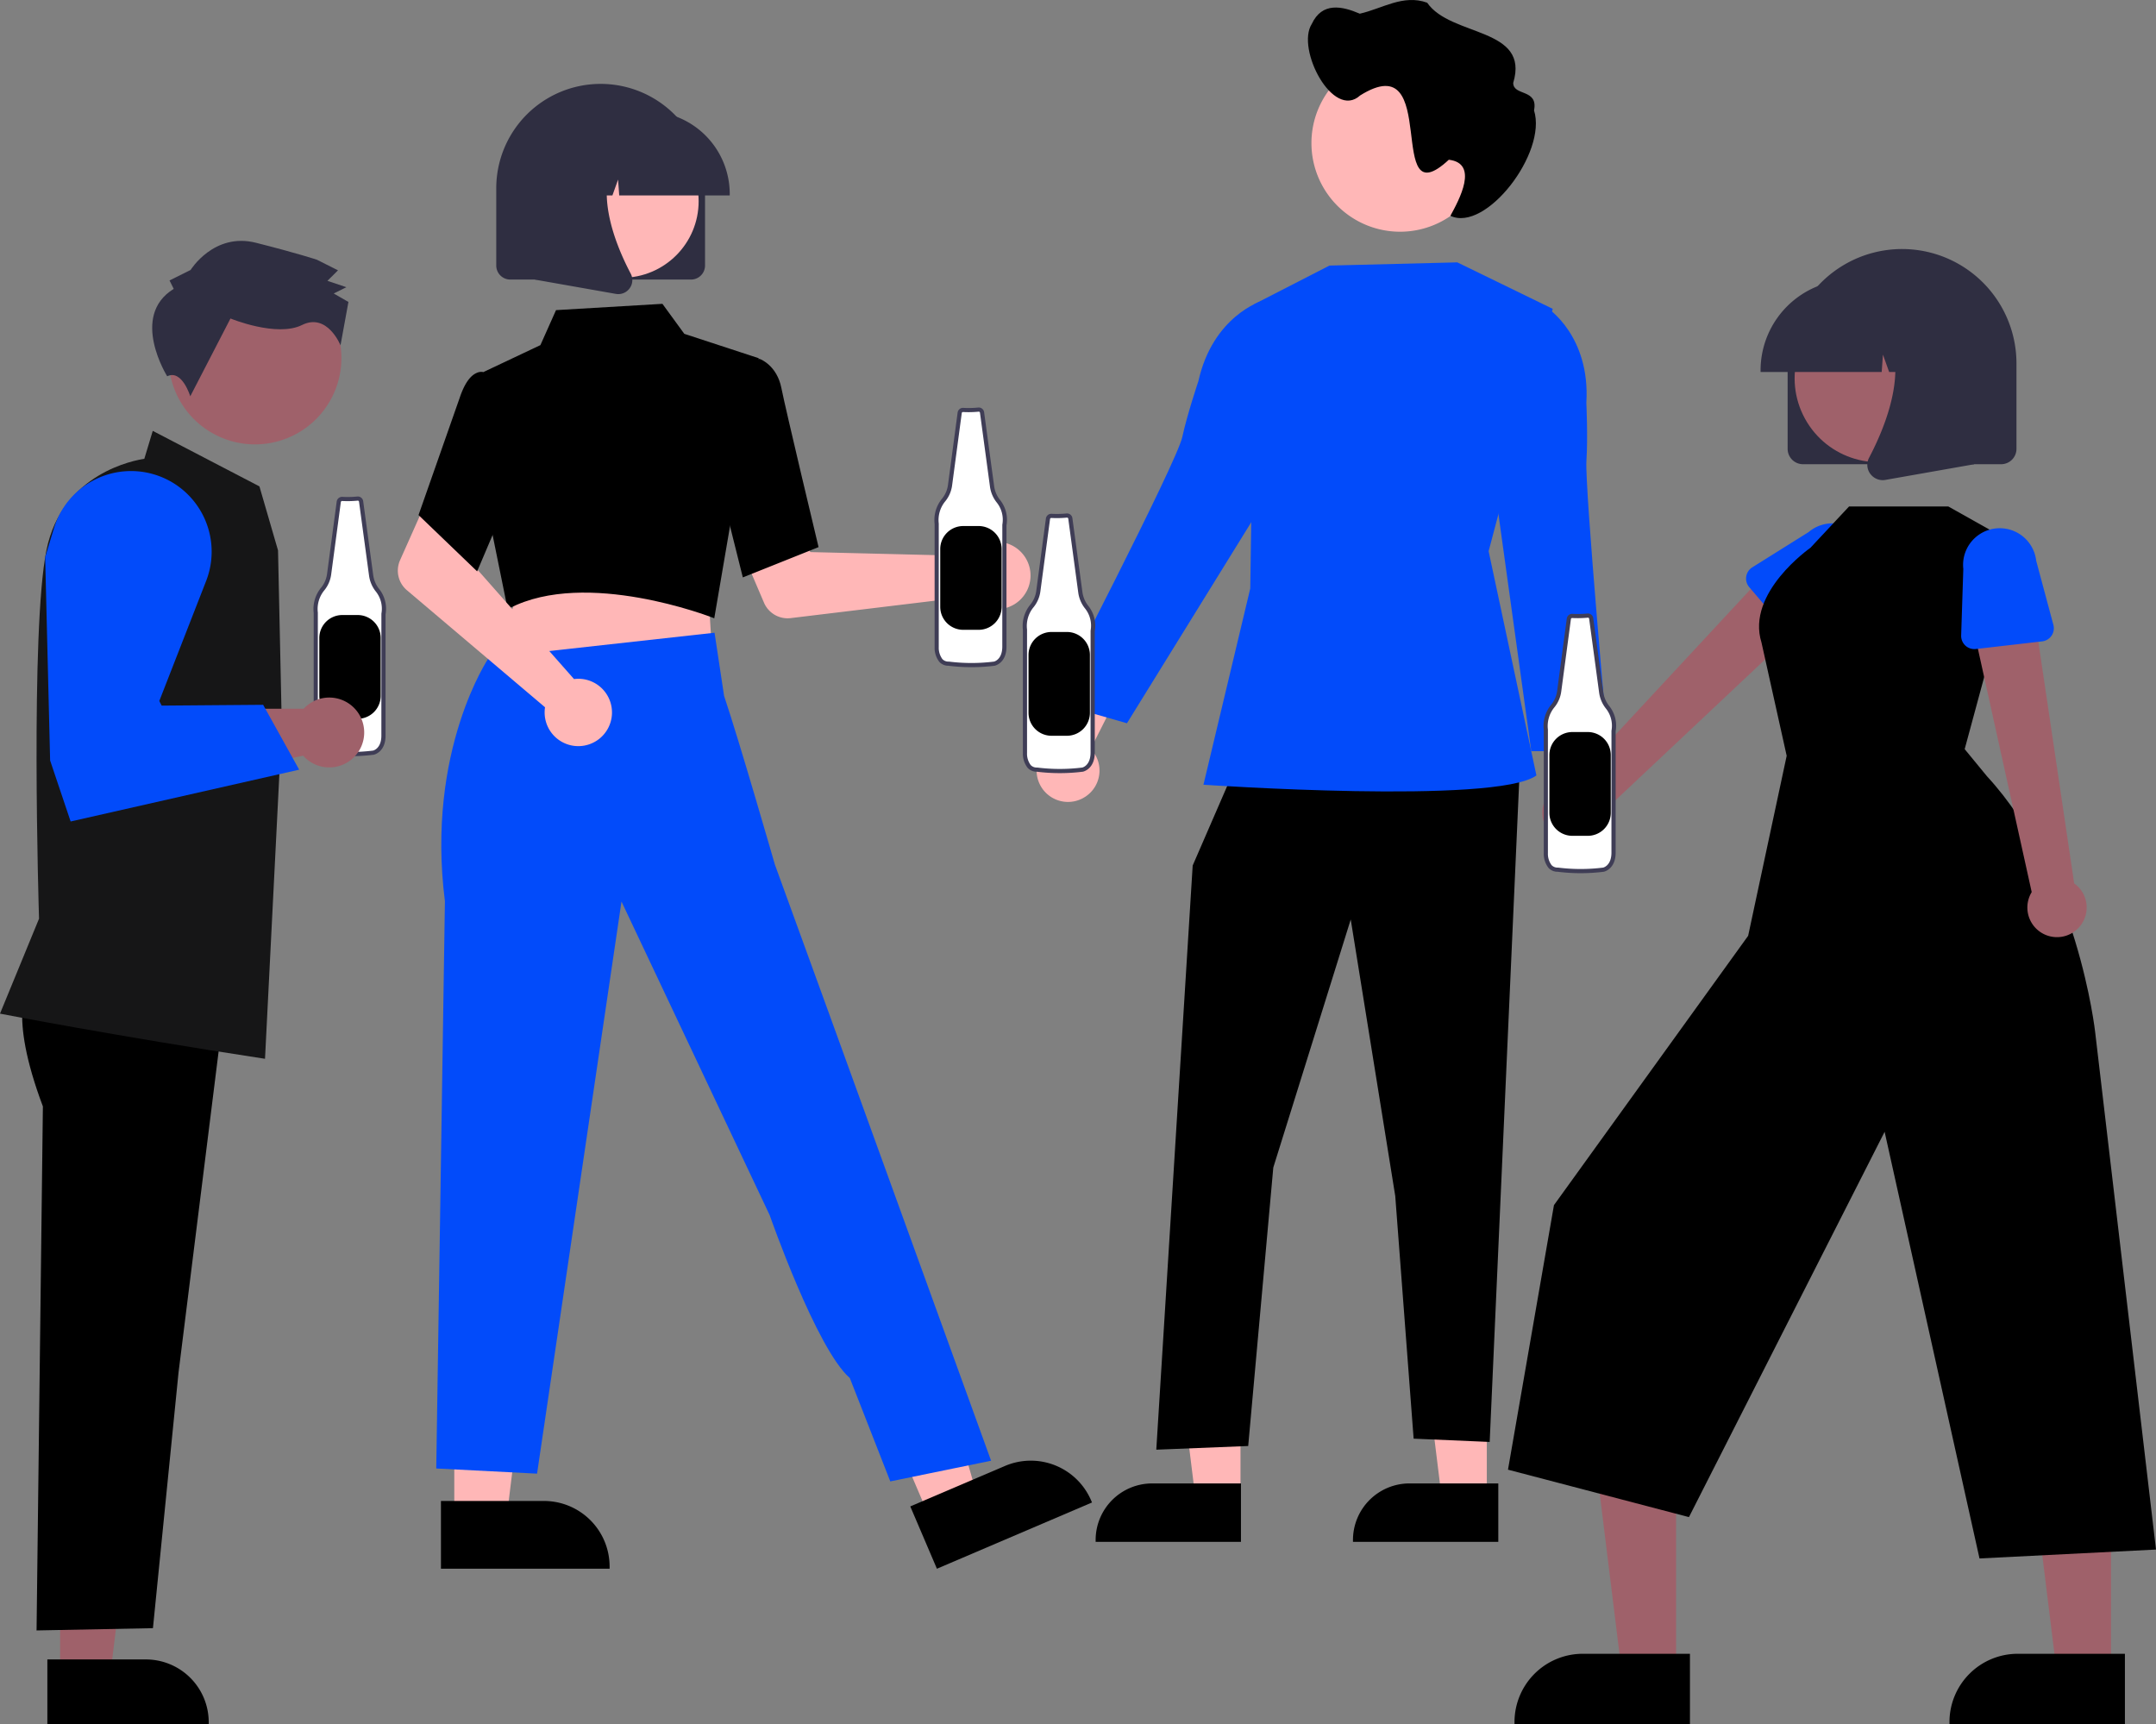 <svg xmlns="http://www.w3.org/2000/svg" width="533.143" height="426.374" viewBox="0 0 533.143 426.374">
  <rect x="0" y="0" width="533.143" height="426.374" fill="#808080" stroke="none"/>
  <g id="Group_37" data-name="Group 37" transform="translate(0 -38.568)">
    <path id="Path_194" data-name="Path 194" d="M351.305,352.959a24.38,24.38,0,0,1-3.754.088.819.819,0,0,0-.9.711l-2.395,17.963a7.292,7.292,0,0,1-1.545,3.559,7.756,7.756,0,0,0-1.746,5.928v30.514s-.154,4.069,2.972,4.069a45.192,45.192,0,0,0,11.268,0s2.5-.474,2.5-4.228V381.516a7.349,7.349,0,0,0-1.545-5.974,7.478,7.478,0,0,1-1.5-3.538l-2.488-18.339a.819.819,0,0,0-.87-.706Z" transform="translate(-262.876 -191.104)" fill="#fff"/>
    <path id="Path_195" data-name="Path 195" d="M349.367,416.463a45.616,45.616,0,0,1-5.659-.352,3.042,3.042,0,0,1-2.253-.923,5.626,5.626,0,0,1-1.2-3.68V381.045a8.3,8.3,0,0,1,1.866-6.289,6.774,6.774,0,0,0,1.43-3.3l2.394-17.96a1.341,1.341,0,0,1,1.468-1.155,23.76,23.76,0,0,0,3.647-.088h.014a1.334,1.334,0,0,1,1.418,1.149l2.488,18.34a6.969,6.969,0,0,0,1.395,3.291,7.844,7.844,0,0,1,1.653,6.336v30c0,4.133-2.893,4.729-2.922,4.734a45.952,45.952,0,0,1-5.741.36Zm-2.078-63.1a.309.309,0,0,0-.32.264l-2.4,17.967a7.812,7.812,0,0,1-1.655,3.814,7.271,7.271,0,0,0-1.635,5.541l0,.063v30.514a4.671,4.671,0,0,0,.912,2.948,2.031,2.031,0,0,0,1.544.605l.064,0a44.729,44.729,0,0,0,11.14,0c.049-.012,2.052-.469,2.052-3.717l.008-30.138a6.823,6.823,0,0,0-1.437-5.555,8.014,8.014,0,0,1-1.61-3.792l-2.488-18.343a.306.306,0,0,0-.318-.261,25,25,0,0,1-3.825.089l-.042,0Z" transform="translate(-262.684 -190.911)" fill="#3f3d56"/>
    <path id="Path_196" data-name="Path 196" d="M114.195,261.989h3.8a5.691,5.691,0,0,1,5.691,5.691v14.281a5.691,5.691,0,0,1-5.691,5.691h-3.8a5.691,5.691,0,0,1-5.691-5.691V267.68a5.691,5.691,0,0,1,5.691-5.691Z" transform="translate(-29.546 -71.34)"/>
    <path id="Path_197" data-name="Path 197" d="M20.431,604.576H32.806l5.887-47.73H20.429Z" transform="translate(-5.563 -151.63)" fill="#9f616a"/>
    <path id="Path_198" data-name="Path 198" d="M249.773,747.425h24.371a15.531,15.531,0,0,1,15.53,15.529v.506h-39.9Z" transform="translate(-238.061 -298.518)"/>
    <path id="Path_199" data-name="Path 199" d="M242.819,518.7s-5.363,6.062,3.517,29.694l-1.564,129.576,28.778-.561,6.326-63.206,11.517-92.236Z" transform="translate(-235.731 -236.237)"/>
    <path id="Path_200" data-name="Path 200" d="M299.213,485.218l-.315-.048c-36.816-5.615-64.6-11-64.874-11.051l-.345-.067,9.651-23.473c-.076-2.453-2.165-71.331,1.834-91.121,3.871-19.157,22.12-22.3,24.2-22.592l2.088-6.919,26.38,13.727,4.6,15.835.935,43.4Z" transform="translate(-233.679 -184.838)" fill="#161617"/>
    <path id="Path_201" data-name="Path 201" d="M320.533,420.57a8.61,8.61,0,0,0-6.326,2.767h-44.34l-16.242,3.457,2.667,20.568,57.776-12.426a8.638,8.638,0,1,0,6.464-14.365Z" transform="translate(-239.11 -209.515)" fill="#9f616a"/>
    <circle id="Ellipse_73" data-name="Ellipse 73" cx="21.37" cy="21.37" r="21.37" transform="translate(34.054 135.585) rotate(-61.337)" fill="#9f616a"/>
    <path id="Path_202" data-name="Path 202" d="M290.718,277.259l-1.036-2.085,5.213-2.59s5.751-9.357,16.157-6.727,15.088,4.2,15.088,4.2l5.2,2.616-2.61,2.6,4.682,1.574-3.128,1.554,3.639,2.092-1.959,10.723s-3.254-8.133-9.509-5.025-17.7-1.607-17.7-1.607l-9.941,19.238s-2.051-6.744-5.707-4.946C289.11,298.876,279.768,284,290.718,277.259Z" transform="translate(-247.761 -167.26)" fill="#2f2e41"/>
    <path id="Path_203" data-name="Path 203" d="M255.324,430.26l-5.071-15.083L249.026,364.9l2.161-7.134a19.931,19.931,0,1,1,37.642,13.023l-11.58,29.675.589,1.142,25.089-.2,8.912,16.042Z" transform="translate(-237.858 -188.559)" fill="#024bfa"/>
    <path id="Path_204" data-name="Path 204" d="M598.083,440.6a7.722,7.722,0,0,0,1.234-11.776l12.367-24.5-14.165,1.643-9.572,23.01A7.764,7.764,0,0,0,598.083,440.6Z" transform="translate(-329.6 -205.091)" fill="#ffb7b7"/>
    <path id="Path_205" data-name="Path 205" d="M499.085,545.989H487.94L482.638,503h16.449Z" transform="translate(-131.423 -136.967)" fill="#ffb7b7"/>
    <path id="Path_206" data-name="Path 206" d="M729.377,702.056H693.44V701.6a13.988,13.988,0,0,1,13.986-13.987h21.951Z" transform="translate(-358.872 -282.232)"/>
    <path id="Path_207" data-name="Path 207" d="M415.385,545.989H404.24L398.938,503h16.45Z" transform="translate(-108.631 -136.967)" fill="#ffb7b7"/>
    <path id="Path_208" data-name="Path 208" d="M641.93,702.055H605.993V701.6a13.988,13.988,0,0,1,13.987-13.987H641.93Z" transform="translate(-335.06 -282.231)"/>
    <path id="Path_209" data-name="Path 209" d="M412.836,312.572,401.927,337.7l-9,144.452,22.727-.909,6.207-68.861,19.148-61.332,11.008,68.375,4.546,60,18.805.814,7.494-167.671Z" transform="translate(-106.995 -85.114)"/>
    <path id="Path_210" data-name="Path 210" d="M705.408,272.694l-31.618.791-18.563,9.529-1.019,70.306-11.577,48.54s72.336,4.978,82.336-2.294L713.15,344.112,729,284.183Z" transform="translate(-345.037 -169.248)" fill="#024bfa"/>
    <path id="Path_211" data-name="Path 211" d="M646.165,287.734l-2.943-1.988s-12.194,3.655-15.8,19.914c0,0-2.758,8.158-3.968,13.766-1.388,6.433-32.038,65.523-32.038,65.523l18.35,5.264,33.643-54.407Z" transform="translate(-331.091 -172.803)" fill="#024bfa"/>
    <path id="Path_212" data-name="Path 212" d="M759.489,452.106a7.722,7.722,0,0,1,2.061-11.66l-5.132-26.956,13.162,5.485,2.856,24.757a7.764,7.764,0,0,1-12.947,8.373Z" transform="translate(-376.022 -207.587)" fill="#ffb7b7"/>
    <path id="Path_213" data-name="Path 213" d="M751.516,289.225l3.377-1.1s10.713,6.876,9.694,23.5c0,0,.4,8.6.018,14.327-.44,6.566,5.454,71.817,5.454,71.817H750.969l-8.182-59.091Z" transform="translate(-372.31 -173.45)" fill="#024bfa"/>
    <path id="Path_214" data-name="Path 214" d="M723.162,223.958a21.918,21.918,0,1,1-21.918-21.918h0a21.863,21.863,0,0,1,21.918,21.809Z" transform="translate(-355.029 -150.009)" fill="#ffb7b7"/>
    <path id="Path_215" data-name="Path 215" d="M679.074,189.481c2.568-5.521,7.536-4.43,11.882-2.558,5.5-1.221,10.737-4.875,16.666-2.714,5.84,8.494,25.449,6,21.277,19.824-.005,3.314,6.235,1.385,5.146,6.812,3.306,10.445-11.933,30.225-20.682,26.059,2.164-3.965,7.106-12.972-.39-13.865-16.126,15-1.664-28.573-21.926-15.9C684.338,213.28,675.153,195.622,679.074,189.481Z" transform="translate(-354.704 -144.971)"/>
    <path id="Path_216" data-name="Path 216" d="M763.693,443.868a7.284,7.284,0,0,0,8.718-6.982l55.034-51.8-12.383-9.878-50.3,54.154a7.323,7.323,0,0,0-1.073,14.5Z" transform="translate(-376.389 -197.163)" fill="#9f616a"/>
    <path id="Path_217" data-name="Path 217" d="M838.5,389.695,827.8,377.147a3.266,3.266,0,0,1,.751-4.888l13.939-8.726a9.07,9.07,0,1,1,11.734,13.834l-10.772,12.355a3.266,3.266,0,0,1-4.945-.027Z" transform="translate(-395.245 -193.398)" fill="#024bfa"/>
    <path id="Path_218" data-name="Path 218" d="M562.127,601.576H548.672l-6.4-51.9h19.86Z" transform="translate(-147.661 -149.677)" fill="#9f616a"/>
    <path id="Path_219" data-name="Path 219" d="M791.717,762.936l-43.387,0v-.549A16.888,16.888,0,0,1,765.216,745.5h26.5Z" transform="translate(-373.819 -297.994)"/>
    <path id="Path_220" data-name="Path 220" d="M709.935,601.576H696.48l-6.4-51.9h19.86Z" transform="translate(-187.909 -149.677)" fill="#9f616a"/>
    <path id="Path_221" data-name="Path 221" d="M939.525,762.936l-43.387,0v-.549A16.888,16.888,0,0,1,913.024,745.5h26.5Z" transform="translate(-414.067 -297.994)"/>
    <path id="Path_222" data-name="Path 222" d="M859.049,415.644l13.563-50.111-17.6-9.89H830.455l-9.553,10.22s-15.96,11.1-12.1,23.407l6.232,28.023L805.506,461.8l-48.021,66.6-11.367,65.414,44.747,11.731,48.388-95.278,23.461,105.5,43.645-2.2L891.32,485.649s-4.287-38.968-26.76-63.3Z" transform="translate(-373.217 -191.835)"/>
    <path id="Path_223" data-name="Path 223" d="M929.86,468.293a7.284,7.284,0,0,0-.933-11.13l-10.524-71-15.1,4.77,15.12,68.378a7.323,7.323,0,0,0,11.442,8.98Z" transform="translate(-416.017 -200.147)" fill="#9f616a"/>
    <path id="Path_224" data-name="Path 224" d="M920.135,391.009,903.749,392.9a3.266,3.266,0,0,1-3.638-3.35l.531-16.436a9.07,9.07,0,1,1,18.027-2.025l4.247,15.832a3.266,3.266,0,0,1-2.781,4.09Z" transform="translate(-415.149 -193.847)" fill="#024bfa"/>
    <path id="Path_225" data-name="Path 225" d="M841.146,317.57V296.457a28.293,28.293,0,0,1,56.586,0v21.114a3.8,3.8,0,0,1-3.8,3.8H844.947A3.8,3.8,0,0,1,841.146,317.57Z" transform="translate(-399.093 -168.015)" fill="#2f2e41"/>
    <circle id="Ellipse_74" data-name="Ellipse 74" cx="20.743" cy="20.743" r="20.743" transform="translate(436.378 123.869) rotate(-28.663)" fill="#9f616a"/>
    <path id="Path_226" data-name="Path 226" d="M831.948,300.99a22.406,22.406,0,0,1,22.381-22.381h4.223a22.406,22.406,0,0,1,22.381,22.381v.422h-8.924l-3.044-8.523-.609,8.523h-4.612l-1.536-4.3-.307,4.3H831.948Z" transform="translate(-396.588 -170.859)" fill="#2f2e41"/>
    <path id="Path_227" data-name="Path 227" d="M868.957,330.1a3.744,3.744,0,0,1-.3-3.975c4.475-8.512,10.741-24.239,2.424-33.938l-.6-.7H894.63v36.249L872.7,331.6a3.883,3.883,0,0,1-.673.059,3.785,3.785,0,0,1-3.067-1.567Z" transform="translate(-406.467 -174.365)" fill="#2f2e41"/>
    <path id="Path_228" data-name="Path 228" d="M542.451,367.95a8.344,8.344,0,0,0-.84,1.012L502.273,368l-4.589-8.386-13.561,5.272L490.8,380.52a6.348,6.348,0,0,0,6.6,3.808l44.446-5.369a8.329,8.329,0,1,0,.6-11.009Z" transform="translate(-301.875 -192.917)" fill="#ffb7b7"/>
    <path id="Path_229" data-name="Path 229" d="M154.373,550.167h12.935l6.153-49.892h-19.09Z" transform="translate(-42.035 -136.226)" fill="#ffb7b7"/>
    <path id="Path_230" data-name="Path 230" d="M383.519,693.573h25.474A16.234,16.234,0,0,1,425.227,709.8v.528l-41.707,0Z" transform="translate(-274.48 -283.854)"/>
    <path id="Path_231" data-name="Path 231" d="M308.444,548.466l11.895-5.082-13.941-48.3-17.555,7.5Z" transform="translate(-78.652 -134.813)" fill="#ffb7b7"/>
    <path id="Path_232" data-name="Path 232" d="M543.007,691.19l23.425-10.008h0a16.235,16.235,0,0,1,21.305,8.551l.207.485L549.592,706.6Z" transform="translate(-317.909 -280.124)"/>
    <path id="Path_233" data-name="Path 233" d="M220.187,254.681l.935,15.157-27.34,2.926-28.609,3.061,8.42-23.016Z" transform="translate(-44.977 -68.841)" fill="#ffb7b7"/>
    <path id="Path_234" data-name="Path 234" d="M454.6,364.363c-.31-.122-31.191-12.134-50.16-2.312l-.466.242-3.784-18.626-2.156-40.045,14.031-6.63,3.863-8.653,26.313-1.557,5.407,7.416,18.41,6.034-11,64.312Z" transform="translate(-278.434 -173.085)"/>
    <path id="Path_235" data-name="Path 235" d="M477.1,333.31l3.255-25.573,7.411-2.256.125.046c.171.063,4.2,1.6,5.3,7.18,1.058,5.352,9.028,38.658,9.109,38.993l.08.333-18.726,7.492Z" transform="translate(-299.963 -178.176)"/>
    <path id="Path_236" data-name="Path 236" d="M494.2,608.4l24.927-5.113L479.29,493.355l-13.635-37.5s-8.649-30.065-12.556-41.7l-2.358-15.611-55.82,6.178s-15.59,22.9-10.854,60.215l-2.142,140.267,24.927,1.278,20.879-141.467,36.645,77.551s11.55,33.094,19.814,40.267Z" transform="translate(-274.046 -203.518)" fill="#024bfa"/>
    <path id="Path_237" data-name="Path 237" d="M413.751,397.407a8.349,8.349,0,0,0-1.313.072l-26.041-29.5,3.029-9.067-13.086-6.36-6.923,15.53a6.348,6.348,0,0,0,1.694,7.427l34.156,28.941a8.329,8.329,0,1,0,8.484-7.043Z" transform="translate(-270.49 -190.993)" fill="#ffb7b7"/>
    <path id="Path_238" data-name="Path 238" d="M375.9,345.31l10.18-29c1.144-3.418,2.578-5.495,4.261-6.173a2.629,2.629,0,0,1,2.113-.02l4.565,5.767,4.237,17.8-10.863,25.552Z" transform="translate(-272.404 -179.382)"/>
    <path id="Path_239" data-name="Path 239" d="M450.475,260.371H405.782a3.471,3.471,0,0,1-3.467-3.467V237.64a25.814,25.814,0,0,1,51.627,0V256.9A3.471,3.471,0,0,1,450.475,260.371Z" transform="translate(-279.599 -152.674)" fill="#2f2e41"/>
    <circle id="Ellipse_75" data-name="Ellipse 75" cx="18.926" cy="18.926" r="18.926" transform="translate(134.909 69.397)" fill="#ffb7b7"/>
    <path id="Path_240" data-name="Path 240" d="M464.929,242.161H437.6l-.28-3.924-1.4,3.924h-4.208l-.555-7.776-2.777,7.776h-8.142v-.385a20.443,20.443,0,0,1,20.42-20.42h3.853a20.443,20.443,0,0,1,20.42,20.42Z" transform="translate(-284.479 -155.269)" fill="#2f2e41"/>
    <path id="Path_241" data-name="Path 241" d="M436.073,269.761a3.542,3.542,0,0,1-.614-.054l-20.011-3.531V233.1h22.028l-.545.636c-7.588,8.849-1.871,23.2,2.212,30.965a3.416,3.416,0,0,1-.271,3.627A3.454,3.454,0,0,1,436.073,269.761Z" transform="translate(-283.175 -158.468)" fill="#2f2e41"/>
    <path id="Path_242" data-name="Path 242" d="M769.305,392.719a24.388,24.388,0,0,1-3.754.087.819.819,0,0,0-.9.711l-2.395,17.963a7.292,7.292,0,0,1-1.545,3.559,7.756,7.756,0,0,0-1.746,5.928v30.514s-.154,4.069,2.972,4.069a45.192,45.192,0,0,0,11.268,0s2.5-.474,2.5-4.228V421.276a7.349,7.349,0,0,0-1.545-5.974,7.479,7.479,0,0,1-1.5-3.538l-2.487-18.339A.819.819,0,0,0,769.305,392.719Z" transform="translate(-376.699 -201.931)" fill="#fff"/>
    <path id="Path_243" data-name="Path 243" d="M767.367,456.224a45.615,45.615,0,0,1-5.659-.352,3.042,3.042,0,0,1-2.253-.923,5.626,5.626,0,0,1-1.2-3.68V420.806a8.3,8.3,0,0,1,1.866-6.289,6.773,6.773,0,0,0,1.43-3.3l2.394-17.96a1.341,1.341,0,0,1,1.468-1.155,23.764,23.764,0,0,0,3.647-.088h.014a1.334,1.334,0,0,1,1.418,1.149l2.488,18.34a6.971,6.971,0,0,0,1.395,3.291,7.844,7.844,0,0,1,1.653,6.336v30c0,4.133-2.893,4.729-2.922,4.734A45.954,45.954,0,0,1,767.367,456.224Zm-2.078-63.1a.309.309,0,0,0-.32.264l-2.4,17.967a7.812,7.812,0,0,1-1.655,3.814,7.271,7.271,0,0,0-1.635,5.541l0,.063v30.514a4.671,4.671,0,0,0,.912,2.948,2.031,2.031,0,0,0,1.544.605l.064,0a44.729,44.729,0,0,0,11.14,0c.049-.012,2.052-.469,2.052-3.717l.008-30.138a6.823,6.823,0,0,0-1.437-5.555,8.014,8.014,0,0,1-1.61-3.792L769.473,393.3a.306.306,0,0,0-.317-.261,25,25,0,0,1-3.825.089l-.042,0Z" transform="translate(-376.506 -201.738)" fill="#3f3d56"/>
    <path id="Path_244" data-name="Path 244" d="M532.194,301.749h3.8a5.691,5.691,0,0,1,5.691,5.691v14.281a5.691,5.691,0,0,1-5.691,5.691h-3.8a5.691,5.691,0,0,1-5.691-5.691V307.44a5.691,5.691,0,0,1,5.691-5.691Z" transform="translate(-143.368 -82.167)"/>
    <path id="Path_245" data-name="Path 245" d="M592.305,358.719a24.38,24.38,0,0,1-3.754.088.819.819,0,0,0-.9.711l-2.395,17.963a7.293,7.293,0,0,1-1.545,3.559,7.756,7.756,0,0,0-1.746,5.928v30.514s-.154,4.069,2.972,4.069a45.192,45.192,0,0,0,11.268,0s2.5-.474,2.5-4.228V387.276a7.349,7.349,0,0,0-1.545-5.974,7.478,7.478,0,0,1-1.5-3.538l-2.487-18.339A.819.819,0,0,0,592.305,358.719Z" transform="translate(-328.501 -192.673)" fill="#fff"/>
    <path id="Path_246" data-name="Path 246" d="M590.367,422.224a45.622,45.622,0,0,1-5.659-.352,3.042,3.042,0,0,1-2.253-.923,5.626,5.626,0,0,1-1.2-3.68V386.806a8.3,8.3,0,0,1,1.866-6.289,6.774,6.774,0,0,0,1.43-3.3l2.394-17.96a1.341,1.341,0,0,1,1.468-1.155,23.76,23.76,0,0,0,3.647-.088h.014a1.334,1.334,0,0,1,1.418,1.149l2.488,18.34a6.969,6.969,0,0,0,1.395,3.291,7.844,7.844,0,0,1,1.653,6.336v30c0,4.133-2.893,4.729-2.922,4.734A45.954,45.954,0,0,1,590.367,422.224Zm-2.078-63.1a.309.309,0,0,0-.32.264l-2.4,17.967a7.813,7.813,0,0,1-1.655,3.814,7.271,7.271,0,0,0-1.636,5.541l0,.063v30.514a4.671,4.671,0,0,0,.912,2.948,2.031,2.031,0,0,0,1.544.605l.064,0a44.727,44.727,0,0,0,11.14,0c.049-.012,2.052-.469,2.052-3.717l.008-30.138a6.823,6.823,0,0,0-1.437-5.555,8.014,8.014,0,0,1-1.61-3.792L592.473,359.3a.306.306,0,0,0-.317-.261,25.008,25.008,0,0,1-3.825.089l-.042,0Z" transform="translate(-328.309 -192.48)" fill="#3f3d56"/>
    <path id="Path_247" data-name="Path 247" d="M355.195,267.749h3.8a5.691,5.691,0,0,1,5.691,5.691v14.281a5.691,5.691,0,0,1-5.691,5.691h-3.8a5.691,5.691,0,0,1-5.691-5.691V273.44a5.691,5.691,0,0,1,5.691-5.691Z" transform="translate(-95.17 -72.909)"/>
    <path id="Path_248" data-name="Path 248" d="M562.305,322.719a24.381,24.381,0,0,1-3.754.088.819.819,0,0,0-.9.711l-2.395,17.963a7.293,7.293,0,0,1-1.545,3.559,7.756,7.756,0,0,0-1.746,5.928v30.514s-.154,4.069,2.972,4.069a45.193,45.193,0,0,0,11.268,0s2.5-.474,2.5-4.228V351.276a7.349,7.349,0,0,0-1.545-5.974,7.477,7.477,0,0,1-1.5-3.538l-2.487-18.339a.819.819,0,0,0-.87-.706Z" transform="translate(-320.332 -182.87)" fill="#fff"/>
    <path id="Path_249" data-name="Path 249" d="M560.367,386.224a45.612,45.612,0,0,1-5.659-.352,3.042,3.042,0,0,1-2.253-.923,5.627,5.627,0,0,1-1.2-3.68V350.806a8.3,8.3,0,0,1,1.866-6.289,6.774,6.774,0,0,0,1.43-3.3l2.394-17.96a1.341,1.341,0,0,1,1.468-1.154,23.767,23.767,0,0,0,3.647-.088h.014a1.334,1.334,0,0,1,1.418,1.149l2.488,18.34a6.97,6.97,0,0,0,1.395,3.291,7.844,7.844,0,0,1,1.653,6.336v30c0,4.133-2.893,4.729-2.922,4.734A45.948,45.948,0,0,1,560.367,386.224Zm-2.078-63.1a.309.309,0,0,0-.32.264l-2.4,17.967a7.813,7.813,0,0,1-1.655,3.814,7.27,7.27,0,0,0-1.635,5.541l0,.063v30.514a4.67,4.67,0,0,0,.912,2.948,2.031,2.031,0,0,0,1.544.605l.064,0a44.732,44.732,0,0,0,11.14,0c.049-.012,2.052-.469,2.052-3.717l.008-30.138a6.823,6.823,0,0,0-1.437-5.555,8.014,8.014,0,0,1-1.61-3.792L562.473,323.3a.306.306,0,0,0-.318-.261,25,25,0,0,1-3.825.089l-.042,0Z" transform="translate(-320.14 -182.677)" fill="#3f3d56"/>
    <path id="Path_250" data-name="Path 250" d="M325.195,231.749h3.8a5.691,5.691,0,0,1,5.691,5.691v14.281a5.691,5.691,0,0,1-5.691,5.691h-3.8a5.691,5.691,0,0,1-5.691-5.691V237.44a5.691,5.691,0,0,1,5.691-5.691Z" transform="translate(-87.001 -63.106)"/>
  </g>
</svg>
